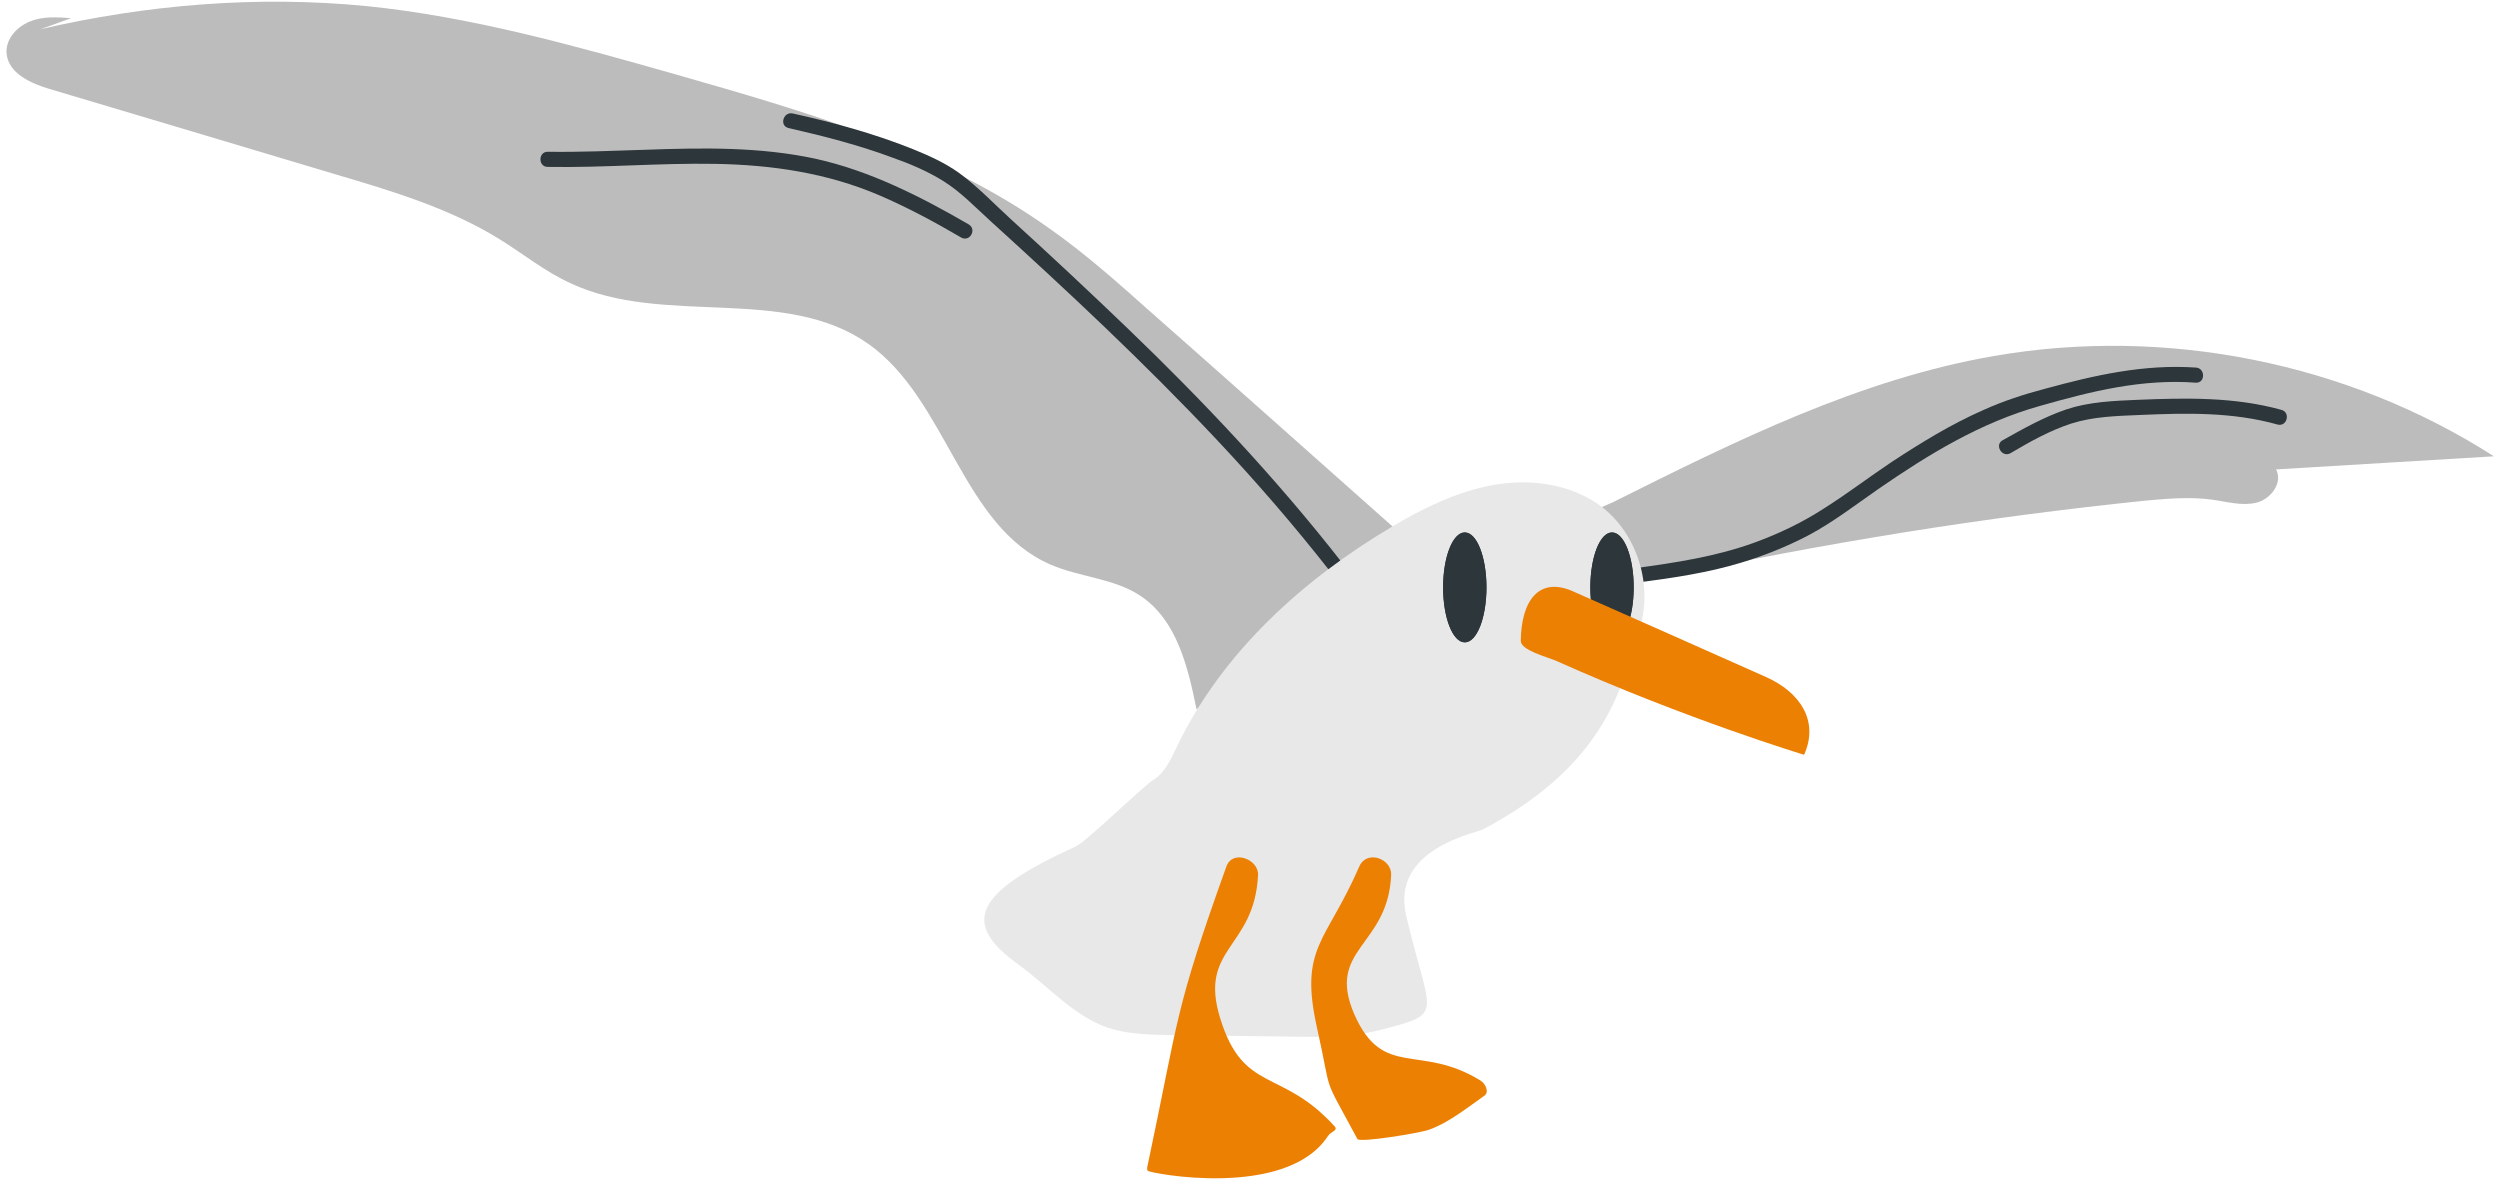 <svg width="238" height="113" viewBox="0 0 238 113" fill="none" xmlns="http://www.w3.org/2000/svg">
<path d="M6.776 1.728C5.432 1.632 4.04 1.536 2.792 2.064C1.544 2.592 0.488 3.792 0.632 5.136C0.824 7.008 2.984 7.968 4.808 8.496C13.88 11.184 22.952 13.92 31.976 16.608C37.352 18.192 42.776 19.824 47.528 22.752C49.784 24.144 51.896 25.872 54.344 26.976C63.176 31.104 74.696 27.12 82.664 32.736C90.2 38.064 91.544 50.112 100.04 53.76C102.824 54.96 106.088 55.056 108.584 56.736C112.04 59.04 113.096 63.504 113.912 67.536C120.008 62.4 126.104 57.264 132.2 52.08C132.584 51.744 133.016 51.312 132.968 50.784C132.92 50.448 132.632 50.16 132.344 49.92C124.712 43.152 117.08 36.336 109.4 29.568C106.328 26.832 103.256 24.096 99.896 21.744C89.384 14.256 76.664 10.608 64.232 7.056C54.584 4.32 44.84 1.584 34.856 0.576C24.488 -0.432 13.976 0.432 3.848 2.784" fill="#BCBCBC"/>
<path d="M127.688 53.472C121.496 45.552 114.584 38.208 107.336 31.248C103.688 27.744 99.992 24.288 96.248 20.88C94.616 19.392 93.08 17.76 91.304 16.464C89.96 15.504 88.472 14.832 86.936 14.208C83.24 12.72 79.352 11.664 75.464 10.8C74.552 10.608 74.168 12 75.08 12.192C78.44 12.96 81.8 13.824 85.016 15.024C86.648 15.6 88.232 16.272 89.72 17.184C91.448 18.24 92.888 19.776 94.376 21.12C101.72 27.792 108.968 34.56 115.784 41.808C119.624 45.888 123.272 50.112 126.728 54.528C127.208 55.2 128.216 54.192 127.688 53.472Z" fill="#2D363A"/>
<path d="M92.216 21.36C87.656 18.72 82.856 16.272 77.672 15.12C72.344 13.968 66.92 14.064 61.496 14.256C58.376 14.352 55.256 14.496 52.136 14.448C51.224 14.448 51.224 15.888 52.136 15.888C57.464 15.984 62.792 15.504 68.12 15.6C73.496 15.696 78.728 16.464 83.672 18.576C86.36 19.728 88.952 21.12 91.496 22.608C92.312 23.088 93.032 21.84 92.216 21.36Z" fill="#2D363A"/>
<path d="M153.56 47.808C165.176 42 177.032 36.096 189.848 33.888C206.168 31.056 223.496 34.512 237.416 43.44C230.504 43.872 223.592 44.256 216.68 44.688C217.352 45.936 216.2 47.52 214.808 47.856C213.416 48.192 212.024 47.76 210.584 47.568C208.472 47.28 206.312 47.472 204.2 47.664C188.84 49.248 173.624 51.696 158.552 54.96C157.64 55.152 156.584 55.344 155.864 54.72C155.336 54.288 155.192 53.568 155 52.944C154.328 51.072 152.792 49.584 150.92 48.96" fill="#BCBCBC"/>
<path d="M156.056 55.44C159.32 55.008 162.584 54.528 165.752 53.568C167.96 52.896 170.12 52.032 172.136 50.976C174.488 49.728 176.6 48.096 178.808 46.56C183.608 43.248 188.552 40.224 194.216 38.64C199.112 37.248 203.912 36.048 209.048 36.432C209.96 36.48 209.96 35.04 209.048 34.992C204.104 34.656 199.448 35.712 194.696 37.008C192.68 37.536 190.76 38.16 188.84 39.024C185.768 40.368 182.888 42.144 180.104 43.968C177.944 45.408 175.88 46.992 173.672 48.384C171.608 49.728 169.4 50.784 167.048 51.648C163.352 52.992 159.512 53.568 155.624 54.096C154.76 54.192 155.144 55.536 156.056 55.44Z" fill="#2D363A"/>
<path d="M155.768 60.72C157.64 56.352 156.056 50.784 152.216 48.048C149.336 46.032 145.592 45.552 142.136 46.176C138.68 46.8 135.464 48.384 132.488 50.16C123.992 55.2 116.312 62.16 112.04 71.088C111.464 72.288 110.888 73.584 109.784 74.256C108.776 74.88 103.448 80.112 102.392 80.592C92.456 85.104 91.592 87.984 97.016 91.872C99.8 93.888 102.152 96.672 105.416 97.824C107.288 98.448 109.304 98.496 111.272 98.544C115.256 98.592 119.192 98.64 123.176 98.688C125.96 98.736 128.84 98.736 131.528 98.016C137.624 96.432 136.136 96.816 133.88 87.216C132.344 80.832 140.408 79.344 141.176 78.96C152.168 73.152 154.52 66.096 155.864 59.904" fill="#E8E8E8"/>
<path d="M141.512 55.92C141.512 58.8 140.6 61.152 139.448 61.152C138.296 61.152 137.384 58.8 137.384 55.92C137.384 53.04 138.296 50.688 139.448 50.688C140.6 50.688 141.512 53.04 141.512 55.92Z" fill="#2D363A"/>
<path d="M141.512 55.92C141.512 58.8 140.6 61.152 139.448 61.152C138.296 61.152 137.384 58.8 137.384 55.92C137.384 53.04 138.296 50.688 139.448 50.688C140.6 50.688 141.512 53.04 141.512 55.92Z" fill="#2D363A"/>
<path d="M155.528 55.92C155.528 58.8 154.616 61.104 153.464 61.104C152.312 61.104 151.4 58.8 151.4 55.92C151.4 53.04 152.312 50.688 153.464 50.688C154.616 50.688 155.528 53.04 155.528 55.92Z" fill="#2D363A"/>
<path d="M155.528 55.92C155.528 58.8 154.616 61.104 153.464 61.104C152.312 61.104 151.4 58.8 151.4 55.92C151.4 53.04 152.312 50.688 153.464 50.688C154.616 50.688 155.528 53.04 155.528 55.92Z" fill="#2D363A"/>
<path d="M171.752 71.856C173.192 68.64 171.368 65.904 168.152 64.464C158.984 60.384 158.984 60.384 149.768 56.304C146.552 54.864 144.824 57.12 144.776 61.008C144.776 61.92 147.32 62.544 148.184 62.928C160.616 68.496 171.752 71.856 171.752 71.856Z" fill="#EC8003"/>
<path d="M132.44 83.28C132.152 90.144 126.2 90.288 128.936 96.576C131.672 102.768 135.176 99.312 140.936 102.864C141.416 103.152 141.8 103.968 141.32 104.304C138.68 106.224 137.48 107.04 135.992 107.568C135.176 107.856 129.416 108.816 129.224 108.432C125.72 101.904 126.92 104.736 125.384 97.872C123.656 90.144 126.248 89.76 129.416 82.464C130.136 80.88 132.488 81.744 132.44 83.28Z" fill="#EC8003"/>
<path d="M126.392 108.192C122.408 114.192 109.448 111.696 109.256 111.456C109.208 111.36 109.208 111.264 109.208 111.168C112.28 96.672 111.752 96.432 116.744 82.512C117.32 80.832 119.816 81.792 119.768 83.28C119.432 90.336 114.056 90.192 116.168 96.96C118.376 104.112 121.976 101.664 127.016 107.184L127.064 107.232C127.4 107.664 126.728 107.664 126.392 108.192Z" fill="#EC8003"/>
<path d="M191.384 43.152C193.256 42.048 195.128 40.992 197.192 40.32C199.304 39.648 201.56 39.6 203.768 39.504C208.136 39.312 212.552 39.216 216.824 40.416C217.736 40.656 218.072 39.264 217.208 39.024C212.744 37.776 208.088 37.872 203.48 38.064C201.176 38.16 198.872 38.256 196.712 38.976C194.6 39.696 192.632 40.8 190.664 41.904C189.848 42.336 190.568 43.584 191.384 43.152Z" fill="#2D363A"/>
</svg>

